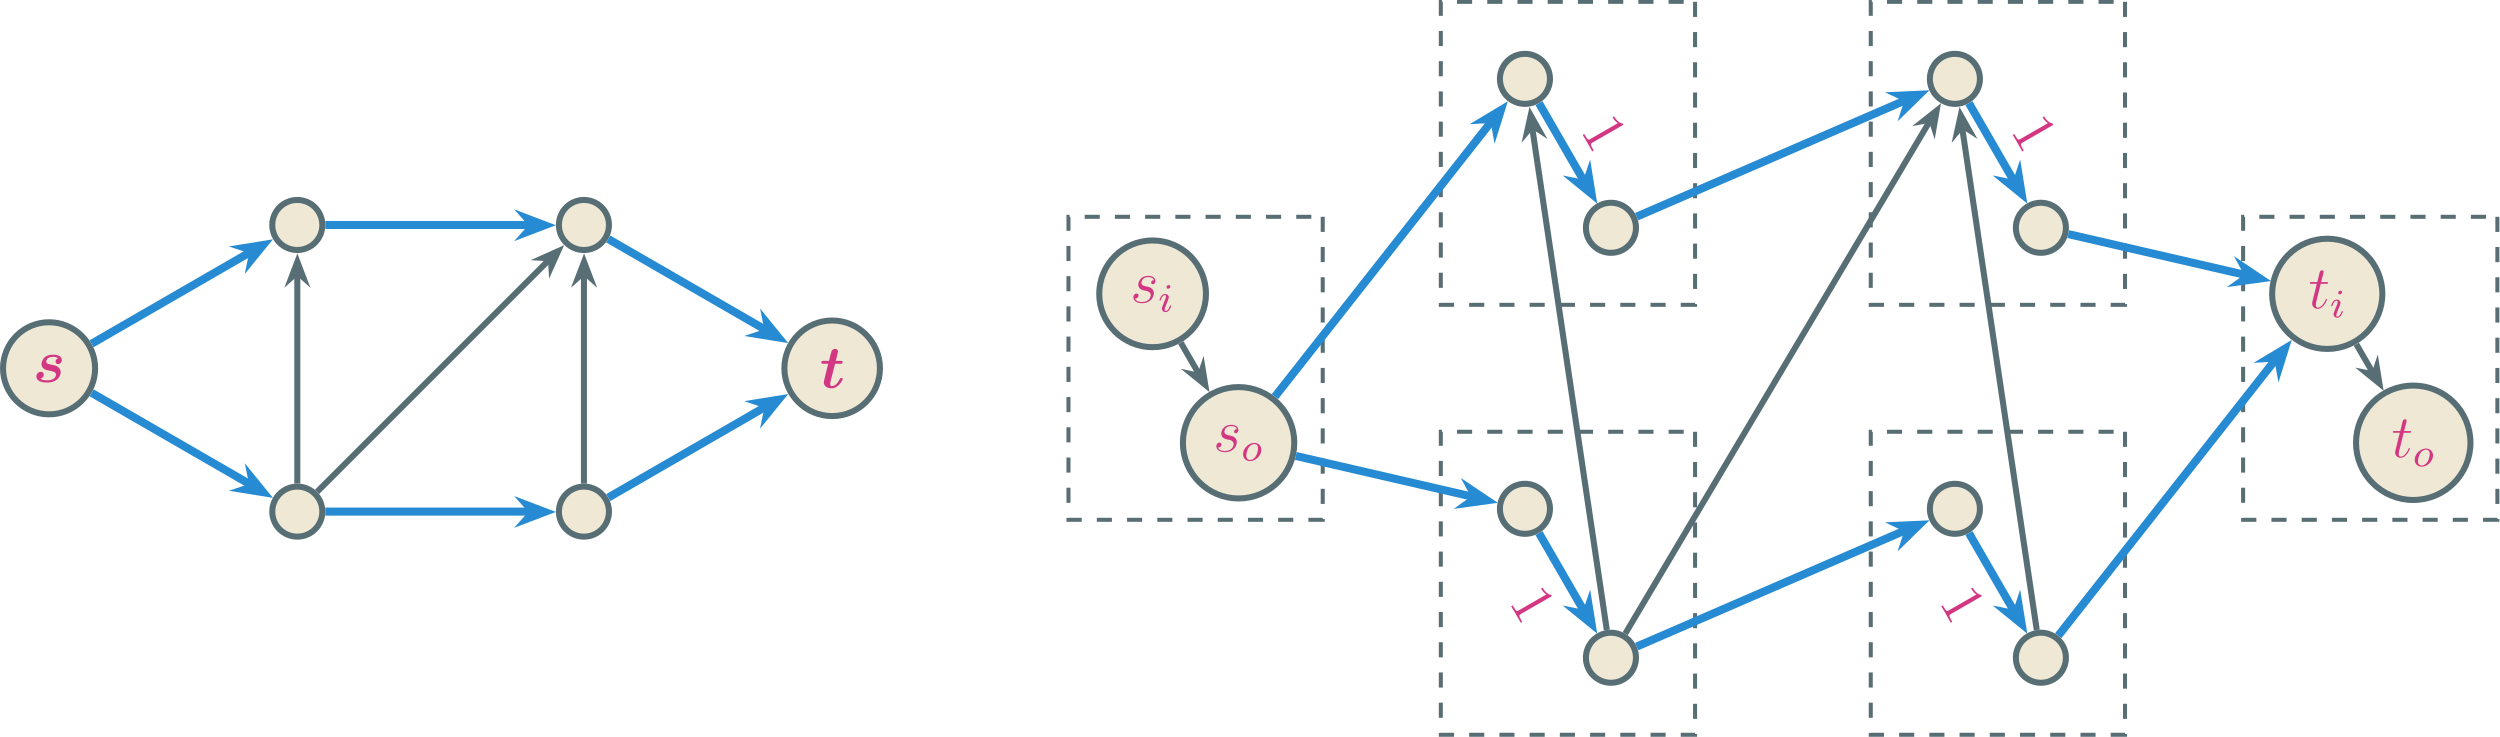 <?xml version="1.0" encoding="UTF-8" standalone="no"?>
<!-- Created with Inkscape (http://www.inkscape.org/) -->

<svg
   version="1.1"
   id="svg1"
   width="659.143"
   height="194.36"
   viewBox="0 0 659.143 194.36"
   sodipodi:docname="max-flow-vertex-disjoint.svg"
   inkscape:version="1.4 (e7c3feb100, 2024-10-09)"
   xmlns:inkscape="http://www.inkscape.org/namespaces/inkscape"
   xmlns:sodipodi="http://sodipodi.sourceforge.net/DTD/sodipodi-0.dtd"
   xmlns="http://www.w3.org/2000/svg"
   xmlns:svg="http://www.w3.org/2000/svg">
  <defs
     id="defs1" />
  <sodipodi:namedview
     id="namedview1"
     pagecolor="#ffffff"
     bordercolor="#666666"
     borderopacity="1.0"
     inkscape:showpageshadow="2"
     inkscape:pageopacity="0.0"
     inkscape:pagecheckerboard="0"
     inkscape:deskcolor="#d1d1d1"
     inkscape:zoom="0.8841713"
     inkscape:cx="104.05224"
     inkscape:cy="281.05414"
     inkscape:window-width="3840"
     inkscape:window-height="2346"
     inkscape:window-x="0"
     inkscape:window-y="54"
     inkscape:window-maximized="1"
     inkscape:current-layer="g1">
    <inkscape:page
       x="0"
       y="0"
       inkscape:label="1"
       id="page1"
       width="659.143"
       height="194.36"
       margin="0"
       bleed="0" />
  </sodipodi:namedview>
  <g
     id="g1"
     inkscape:groupmode="layer"
     inkscape:label="1"
     transform="translate(-345.078,-571.773)">
    <g
       id="g169">
      <path
         id="path84"
         d="m 9.106,-226.774 c 0,5.029 -4.077,9.106 -9.106,9.106 -5.029,0 -9.106,-4.077 -9.106,-9.106 0,-5.029 4.077,-9.106 9.106,-9.106 5.029,0 9.106,4.077 9.106,9.106 z"
         style="fill:#eee8d5;fill-opacity:1;fill-rule:nonzero;stroke:#586e75;stroke-width:1.196;stroke-linecap:butt;stroke-linejoin:miter;stroke-miterlimit:10;stroke-dasharray:none;stroke-opacity:1"
         transform="matrix(1.333,0,0,-1.333,358.016,366.587)" />
      <path
         id="path85"
         d="m 4.969,-4.723 c -0.398,0.152 -0.504,0.516 -0.504,0.68 0,0.316 0.246,0.492 0.516,0.492 0.293,0 0.727,-0.246 0.727,-0.82 0,-0.633 -0.633,-1.055 -1.711,-1.055 -0.352,0 -1.02,0.023 -1.57,0.445 -0.539,0.41 -0.738,1.102 -0.738,1.406 0,0.363 0.176,0.691 0.434,0.914 0.34,0.258 0.539,0.293 1.359,0.457 0.363,0.059 1.078,0.188 1.078,0.727 0,0.047 0,1.137 -1.781,1.137 -0.598,0 -1.043,-0.117 -1.301,-0.305 0.41,-0.129 0.656,-0.469 0.656,-0.832 0,-0.434 -0.34,-0.551 -0.586,-0.551 -0.41,0 -0.867,0.34 -0.867,0.938 0,0.773 0.844,1.184 2.063,1.184 2.742,0 2.742,-2.051 2.742,-2.062 0,-0.41 -0.199,-0.727 -0.48,-0.973 -0.375,-0.328 -0.832,-0.41 -1.242,-0.48 -0.668,-0.117 -1.137,-0.199 -1.137,-0.645 0,-0.023 0,-0.926 1.348,-0.926 0.234,0 0.668,0.023 0.996,0.27 z m 0,0"
         style="fill:#d33682;fill-opacity:1;fill-rule:nonzero;stroke:none"
         aria-label="s"
         transform="matrix(1.333,0,0,1.333,353.765,672.508)" />
      <path
         id="path86"
         d="m 54.048,-198.428 c 0,2.734 -2.216,4.95 -4.95,4.95 -2.734,0 -4.95,-2.216 -4.95,-4.95 0,-2.734 2.216,-4.95 4.95,-4.95 2.734,0 4.95,2.216 4.95,4.95 z"
         style="fill:#eee8d5;fill-opacity:1;fill-rule:nonzero;stroke:#586e75;stroke-width:1.196;stroke-linecap:butt;stroke-linejoin:miter;stroke-miterlimit:10;stroke-dasharray:none;stroke-opacity:1"
         transform="matrix(1.333,0,0,-1.333,358.016,366.587)" />
      <path
         id="path87"
         d="m 54.048,-255.121 c 0,2.734 -2.216,4.95 -4.95,4.95 -2.734,0 -4.95,-2.216 -4.95,-4.95 0,-2.734 2.216,-4.95 4.95,-4.95 2.734,0 4.95,2.216 4.95,4.95 z"
         style="fill:#eee8d5;fill-opacity:1;fill-rule:nonzero;stroke:#586e75;stroke-width:1.196;stroke-linecap:butt;stroke-linejoin:miter;stroke-miterlimit:10;stroke-dasharray:none;stroke-opacity:1"
         transform="matrix(1.333,0,0,-1.333,358.016,366.587)" />
      <path
         id="path88"
         d="m 110.742,-198.428 c 0,2.734 -2.216,4.95 -4.95,4.95 -2.734,0 -4.95,-2.216 -4.95,-4.95 0,-2.734 2.216,-4.95 4.95,-4.95 2.734,0 4.95,2.216 4.95,4.95 z"
         style="fill:#eee8d5;fill-opacity:1;fill-rule:nonzero;stroke:#586e75;stroke-width:1.196;stroke-linecap:butt;stroke-linejoin:miter;stroke-miterlimit:10;stroke-dasharray:none;stroke-opacity:1"
         transform="matrix(1.333,0,0,-1.333,358.016,366.587)" />
      <path
         id="path89"
         d="m 110.742,-255.121 c 0,2.734 -2.216,4.95 -4.95,4.95 -2.734,0 -4.95,-2.216 -4.95,-4.95 0,-2.734 2.216,-4.95 4.95,-4.95 2.734,0 4.95,2.216 4.95,4.95 z"
         style="fill:#eee8d5;fill-opacity:1;fill-rule:nonzero;stroke:#586e75;stroke-width:1.196;stroke-linecap:butt;stroke-linejoin:miter;stroke-miterlimit:10;stroke-dasharray:none;stroke-opacity:1"
         transform="matrix(1.333,0,0,-1.333,358.016,366.587)" />
      <path
         id="path90"
         d="m 164.34,-226.774 c 0,5.219 -4.231,9.45 -9.45,9.45 -5.219,0 -9.45,-4.231 -9.45,-9.45 0,-5.219 4.231,-9.45 9.45,-9.45 5.219,0 9.45,4.231 9.45,9.45 z"
         style="fill:#eee8d5;fill-opacity:1;fill-rule:nonzero;stroke:#586e75;stroke-width:1.196;stroke-linecap:butt;stroke-linejoin:miter;stroke-miterlimit:10;stroke-dasharray:none;stroke-opacity:1"
         transform="matrix(1.333,0,0,-1.333,358.016,366.587)" />
      <path
         id="path91"
         d="m 3.025,-4.77 h 1.066 c 0.246,0 0.27,0 0.328,-0.059 0.07,-0.047 0.105,-0.211 0.105,-0.281 0,-0.223 -0.199,-0.223 -0.398,-0.223 H 3.165 l 0.387,-1.547 c 0.047,-0.188 0.047,-0.258 0.047,-0.305 0,-0.387 -0.305,-0.527 -0.562,-0.527 -0.176,0 -0.504,0.082 -0.691,0.41 -0.047,0.105 -0.199,0.656 -0.281,0.984 l -0.234,0.984 H 0.739 c -0.234,0 -0.434,0 -0.434,0.352 0,0.211 0.188,0.211 0.398,0.211 H 1.677 l -0.68,2.742 c -0.082,0.316 -0.199,0.82 -0.199,0.949 0,0.773 0.762,1.172 1.512,1.172 1.418,0 2.238,-1.664 2.238,-1.875 0,-0.164 -0.176,-0.164 -0.281,-0.164 -0.211,0 -0.223,0.012 -0.305,0.188 -0.457,1.043 -1.125,1.418 -1.594,1.418 -0.105,0 -0.293,0 -0.293,-0.445 0,-0.223 0.035,-0.352 0.07,-0.516 z m 0,0"
         style="fill:#d33682;fill-opacity:1;fill-rule:nonzero;stroke:none"
         aria-label="t"
         transform="matrix(1.333,0,0,1.333,561.213,674.032)" />
      <path
         id="path92"
         d="m 8.403,-221.923 31.627,18.26"
         style="fill:none;stroke:#268bd2;stroke-width:1.594;stroke-linecap:butt;stroke-linejoin:miter;stroke-miterlimit:10;stroke-dasharray:none;stroke-opacity:1"
         transform="matrix(1.333,0,0,-1.333,358.016,366.587)" />
      <path
         id="path93"
         d="M 6.176,0 2.215,1.508 3.55,0 2.215,-1.508 Z"
         style="fill:#268bd2;fill-opacity:1;fill-rule:nonzero;stroke:#268bd2;stroke-width:1.372;stroke-linecap:butt;stroke-linejoin:miter;stroke-miterlimit:10;stroke-dasharray:none;stroke-opacity:1"
         transform="matrix(1.155,-0.667,-0.667,-1.155,407.688,640.275)" />
      <path
         id="path94"
         d="m 8.403,-231.626 31.627,-18.26"
         style="fill:none;stroke:#268bd2;stroke-width:1.594;stroke-linecap:butt;stroke-linejoin:miter;stroke-miterlimit:10;stroke-dasharray:none;stroke-opacity:1"
         transform="matrix(1.333,0,0,-1.333,358.016,366.587)" />
      <path
         id="path95"
         d="M 6.176,0 2.215,1.508 3.55,0 2.215,-1.508 Z"
         style="fill:#268bd2;fill-opacity:1;fill-rule:nonzero;stroke:#268bd2;stroke-width:1.372;stroke-linecap:butt;stroke-linejoin:miter;stroke-miterlimit:10;stroke-dasharray:none;stroke-opacity:1"
         transform="matrix(1.155,0.667,0.667,-1.155,407.688,697.631)" />
      <path
         id="path96"
         d="m 49.098,-249.574 v 41.545"
         style="fill:none;stroke:#586e75;stroke-width:1.196;stroke-linecap:butt;stroke-linejoin:miter;stroke-miterlimit:10;stroke-dasharray:none;stroke-opacity:1"
         transform="matrix(1.333,0,0,-1.333,358.016,366.587)" />
      <path
         id="path97"
         d="M 5.086,0 1.824,1.242 2.923,0 1.824,-1.242 Z"
         style="fill:#586e75;fill-opacity:1;fill-rule:nonzero;stroke:#586e75;stroke-width:1.13;stroke-linecap:butt;stroke-linejoin:miter;stroke-miterlimit:10;stroke-dasharray:none;stroke-opacity:1"
         transform="matrix(0,-1.333,-1.333,0,423.48,647.48)" />
      <path
         id="path98"
         d="M 54.646,-198.428 H 95.321"
         style="fill:none;stroke:#268bd2;stroke-width:1.594;stroke-linecap:butt;stroke-linejoin:miter;stroke-miterlimit:10;stroke-dasharray:none;stroke-opacity:1"
         transform="matrix(1.333,0,0,-1.333,358.016,366.587)" />
      <path
         id="path99"
         d="M 6.176,0 2.215,1.508 3.55,0 2.215,-1.508 Z"
         style="fill:#268bd2;fill-opacity:1;fill-rule:nonzero;stroke:#268bd2;stroke-width:1.372;stroke-linecap:butt;stroke-linejoin:miter;stroke-miterlimit:10;stroke-dasharray:none;stroke-opacity:1"
         transform="matrix(1.333,0,0,-1.333,480.836,631.157)" />
      <path
         id="path100"
         d="M 54.646,-255.121 H 95.321"
         style="fill:none;stroke:#268bd2;stroke-width:1.594;stroke-linecap:butt;stroke-linejoin:miter;stroke-miterlimit:10;stroke-dasharray:none;stroke-opacity:1"
         transform="matrix(1.333,0,0,-1.333,358.016,366.587)" />
      <path
         id="path101"
         d="M 6.176,0 2.215,1.508 3.55,0 2.215,-1.508 Z"
         style="fill:#268bd2;fill-opacity:1;fill-rule:nonzero;stroke:#268bd2;stroke-width:1.372;stroke-linecap:butt;stroke-linejoin:miter;stroke-miterlimit:10;stroke-dasharray:none;stroke-opacity:1"
         transform="matrix(1.333,0,0,-1.333,480.836,706.748)" />
      <path
         id="path102"
         d="m 105.792,-249.574 v 41.545"
         style="fill:none;stroke:#586e75;stroke-width:1.196;stroke-linecap:butt;stroke-linejoin:miter;stroke-miterlimit:10;stroke-dasharray:none;stroke-opacity:1"
         transform="matrix(1.333,0,0,-1.333,358.016,366.587)" />
      <path
         id="path103"
         d="M 5.086,0 1.824,1.242 2.923,0 1.824,-1.242 Z"
         style="fill:#586e75;fill-opacity:1;fill-rule:nonzero;stroke:#586e75;stroke-width:1.13;stroke-linecap:butt;stroke-linejoin:miter;stroke-miterlimit:10;stroke-dasharray:none;stroke-opacity:1"
         transform="matrix(0,-1.333,-1.333,0,499.072,647.48)" />
      <path
         id="path104"
         d="m 53.021,-251.199 45.982,45.982"
         style="fill:none;stroke:#586e75;stroke-width:1.196;stroke-linecap:butt;stroke-linejoin:miter;stroke-miterlimit:10;stroke-dasharray:none;stroke-opacity:1"
         transform="matrix(1.333,0,0,-1.333,358.016,366.587)" />
      <path
         id="path105"
         d="M 5.086,0 1.824,1.242 2.923,0 1.824,-1.242 Z"
         style="fill:#586e75;fill-opacity:1;fill-rule:nonzero;stroke:#586e75;stroke-width:1.13;stroke-linecap:butt;stroke-linejoin:miter;stroke-miterlimit:10;stroke-dasharray:none;stroke-opacity:1"
         transform="matrix(0.943,-0.943,-0.943,-0.943,487.529,642.699)" />
      <path
         id="path106"
         d="m 110.596,-201.201 31.329,-18.088"
         style="fill:none;stroke:#268bd2;stroke-width:1.594;stroke-linecap:butt;stroke-linejoin:miter;stroke-miterlimit:10;stroke-dasharray:none;stroke-opacity:1"
         transform="matrix(1.333,0,0,-1.333,358.016,366.587)" />
      <path
         id="path107"
         d="M 6.176,0 2.215,1.508 3.55,0 2.215,-1.508 Z"
         style="fill:#268bd2;fill-opacity:1;fill-rule:nonzero;stroke:#268bd2;stroke-width:1.372;stroke-linecap:butt;stroke-linejoin:miter;stroke-miterlimit:10;stroke-dasharray:none;stroke-opacity:1"
         transform="matrix(1.155,0.667,0.667,-1.155,543.547,656.834)" />
      <path
         id="path108"
         d="m 110.596,-252.348 31.329,18.088"
         style="fill:none;stroke:#268bd2;stroke-width:1.594;stroke-linecap:butt;stroke-linejoin:miter;stroke-miterlimit:10;stroke-dasharray:none;stroke-opacity:1"
         transform="matrix(1.333,0,0,-1.333,358.016,366.587)" />
      <path
         id="path109"
         d="M 6.176,0 2.215,1.508 3.55,0 2.215,-1.508 Z"
         style="fill:#268bd2;fill-opacity:1;fill-rule:nonzero;stroke:#268bd2;stroke-width:1.372;stroke-linecap:butt;stroke-linejoin:miter;stroke-miterlimit:10;stroke-dasharray:none;stroke-opacity:1"
         transform="matrix(1.155,-0.667,-0.667,-1.155,543.547,681.071)" />
      <path
         id="path110"
         d="m 228.825,-212.045 c 0,5.829 -4.726,10.555 -10.555,10.555 -5.829,0 -10.555,-4.726 -10.555,-10.555 0,-5.829 4.726,-10.555 10.555,-10.555 5.829,0 10.555,4.726 10.555,10.555 z"
         style="fill:#eee8d5;fill-opacity:1;fill-rule:nonzero;stroke:#586e75;stroke-width:1.196;stroke-linecap:butt;stroke-linejoin:miter;stroke-miterlimit:10;stroke-dasharray:none;stroke-opacity:1"
         transform="matrix(1.333,0,0,-1.333,358.016,366.587)" />
      <g
         id="g110"
         aria-label="s&#10;i"
         transform="matrix(1.333,0,0,1.333,643.099,651.559)">
        <path
           id="path111"
           d="m 2.73,-2.402 c 0.211,0.035 0.539,0.105 0.609,0.117 0.152,0.059 0.691,0.246 0.691,0.82 0,0.375 -0.34,1.348 -1.723,1.348 -0.258,0 -1.16,-0.035 -1.395,-0.703 0.48,0.059 0.715,-0.305 0.715,-0.574 0,-0.246 -0.164,-0.387 -0.41,-0.387 -0.258,0 -0.609,0.211 -0.609,0.75 0,0.703 0.727,1.148 1.688,1.148 1.816,0 2.355,-1.336 2.355,-1.969 0,-0.176 0,-0.516 -0.375,-0.891 -0.305,-0.293 -0.598,-0.352 -1.242,-0.48 -0.328,-0.082 -0.844,-0.188 -0.844,-0.727 0,-0.234 0.223,-1.102 1.359,-1.102 0.504,0 0.996,0.188 1.113,0.621 -0.527,0 -0.551,0.457 -0.551,0.469 0,0.258 0.234,0.328 0.34,0.328 0.164,0 0.504,-0.141 0.504,-0.645 0,-0.504 -0.457,-1.02 -1.395,-1.02 -1.57,0 -1.992,1.242 -1.992,1.734 0,0.914 0.891,1.102 1.16,1.16 z m 0,0"
           style="fill:#d33682;fill-opacity:1;fill-rule:nonzero;stroke:none" />
        <path
           id="path112"
           d="m 7.912,-3.17 c 0,-0.176 -0.129,-0.305 -0.316,-0.305 -0.211,0 -0.434,0.188 -0.434,0.434 0,0.176 0.129,0.293 0.305,0.293 0.211,0 0.445,-0.188 0.445,-0.422 z m -1.172,2.918 -0.422,1.102 c -0.047,0.117 -0.082,0.211 -0.082,0.352 0,0.387 0.305,0.68 0.727,0.68 0.773,0 1.102,-1.113 1.102,-1.219 0,-0.082 -0.07,-0.105 -0.129,-0.105 -0.094,0 -0.105,0.059 -0.129,0.129 -0.188,0.645 -0.516,0.973 -0.832,0.973 -0.094,0 -0.188,-0.047 -0.188,-0.258 0,-0.188 0.059,-0.34 0.152,-0.586 0.082,-0.211 0.164,-0.422 0.246,-0.645 l 0.258,-0.645 c 0.07,-0.176 0.164,-0.434 0.164,-0.563 0,-0.398 -0.316,-0.68 -0.727,-0.68 -0.773,0 -1.113,1.113 -1.113,1.219 0,0.07 0.059,0.105 0.129,0.105 0.094,0 0.105,-0.047 0.129,-0.129 0.223,-0.75 0.586,-0.973 0.832,-0.973 0.105,0 0.188,0.047 0.188,0.27 0,0.07 0,0.188 -0.082,0.422 z m 0,0"
           style="fill:#d33682;fill-opacity:1;fill-rule:nonzero;stroke:none" />
      </g>
      <path
         id="path113"
         d="m 246.294,-241.504 c 0,6.084 -4.932,11.015 -11.015,11.015 -6.084,0 -11.015,-4.932 -11.015,-11.015 0,-6.084 4.932,-11.015 11.015,-11.015 6.084,0 11.015,4.932 11.015,11.015 z"
         style="fill:#eee8d5;fill-opacity:1;fill-rule:nonzero;stroke:#586e75;stroke-width:1.196;stroke-linecap:butt;stroke-linejoin:miter;stroke-miterlimit:10;stroke-dasharray:none;stroke-opacity:1"
         transform="matrix(1.333,0,0,-1.333,358.016,366.587)" />
      <g
         id="g113"
         aria-label="s&#10;o"
         transform="matrix(1.333,0,0,1.333,664.971,690.836)">
        <path
           id="path114"
           d="m 2.729,-2.402 c 0.211,0.035 0.539,0.105 0.609,0.117 0.152,0.059 0.691,0.246 0.691,0.82 0,0.375 -0.34,1.348 -1.723,1.348 -0.258,0 -1.16,-0.035 -1.395,-0.703 0.48,0.059 0.715,-0.305 0.715,-0.574 0,-0.246 -0.164,-0.387 -0.41,-0.387 -0.258,0 -0.609,0.211 -0.609,0.75 0,0.703 0.727,1.148 1.688,1.148 1.816,0 2.355,-1.336 2.355,-1.969 0,-0.176 0,-0.516 -0.375,-0.891 C 3.971,-3.035 3.678,-3.094 3.034,-3.223 c -0.328,-0.082 -0.844,-0.188 -0.844,-0.727 0,-0.234 0.223,-1.102 1.359,-1.102 0.504,0 0.996,0.188 1.113,0.621 -0.527,0 -0.551,0.457 -0.551,0.469 0,0.258 0.234,0.328 0.34,0.328 0.164,0 0.504,-0.141 0.504,-0.645 0,-0.504 -0.457,-1.02 -1.395,-1.02 -1.57,0 -1.992,1.242 -1.992,1.734 0,0.914 0.891,1.102 1.16,1.16 z m 0,0"
           style="fill:#d33682;fill-opacity:1;fill-rule:nonzero;stroke:none" />
        <path
           id="path115"
           d="m 9.505,-0.334 c 0,-0.785 -0.562,-1.383 -1.395,-1.383 -1.125,0 -2.227,1.102 -2.227,2.215 0,0.82 0.574,1.383 1.383,1.383 1.137,0 2.238,-1.113 2.238,-2.215 z M 7.279,1.658 c -0.281,0 -0.75,-0.141 -0.75,-0.879 0,-0.328 0.152,-1.184 0.539,-1.688 0.387,-0.492 0.82,-0.586 1.043,-0.586 0.328,0 0.75,0.199 0.75,0.867 0,0.316 -0.152,1.078 -0.457,1.559 C 8.111,1.389 7.677,1.658 7.279,1.658 Z m 0,0"
           style="fill:#d33682;fill-opacity:1;fill-rule:nonzero;stroke:none" />
      </g>
      <path
         id="path116"
         d="m 223.847,-221.704 3.598,-6.232"
         style="fill:none;stroke:#586e75;stroke-width:1.196;stroke-linecap:butt;stroke-linejoin:miter;stroke-miterlimit:10;stroke-dasharray:none;stroke-opacity:1"
         transform="matrix(1.333,0,0,-1.333,358.016,366.587)" />
      <path
         id="path117"
         d="M 5.086,0 1.824,1.242 2.923,0 1.824,-1.242 Z"
         style="fill:#586e75;fill-opacity:1;fill-rule:nonzero;stroke:#586e75;stroke-width:1.13;stroke-linecap:butt;stroke-linejoin:miter;stroke-miterlimit:10;stroke-dasharray:none;stroke-opacity:1"
         transform="matrix(0.667,1.155,1.155,-0.667,659.515,667.452)" />
      <path
         id="path118"
         d="m 251.92,-196.808 v -59.933 H 201.629 v 59.933 z"
         style="fill:none;stroke:#586e75;stroke-width:0.797;stroke-linecap:butt;stroke-linejoin:miter;stroke-miterlimit:10;stroke-dasharray:2.989, 2.989;stroke-dashoffset:0;stroke-opacity:1"
         transform="matrix(1.333,0,0,-1.333,358.016,366.587)" />
      <path
         id="path119"
         d="m 296.867,-169.525 c 0,2.734 -2.216,4.95 -4.95,4.95 -2.734,0 -4.95,-2.216 -4.95,-4.95 0,-2.734 2.216,-4.95 4.95,-4.95 2.734,0 4.95,2.216 4.95,4.95 z"
         style="fill:#eee8d5;fill-opacity:1;fill-rule:nonzero;stroke:#586e75;stroke-width:1.196;stroke-linecap:butt;stroke-linejoin:miter;stroke-miterlimit:10;stroke-dasharray:none;stroke-opacity:1"
         transform="matrix(1.333,0,0,-1.333,358.016,366.587)" />
      <path
         id="path120"
         d="m 313.876,-198.983 c 0,2.734 -2.216,4.95 -4.95,4.95 -2.734,0 -4.95,-2.216 -4.95,-4.95 0,-2.734 2.216,-4.95 4.95,-4.95 2.734,0 4.95,2.216 4.95,4.95 z"
         style="fill:#eee8d5;fill-opacity:1;fill-rule:nonzero;stroke:#586e75;stroke-width:1.196;stroke-linecap:butt;stroke-linejoin:miter;stroke-miterlimit:10;stroke-dasharray:none;stroke-opacity:1"
         transform="matrix(1.333,0,0,-1.333,358.016,366.587)" />
      <path
         id="path121"
         d="m 294.691,-174.329 8.999,-15.587"
         style="fill:none;stroke:#268bd2;stroke-width:1.594;stroke-linecap:butt;stroke-linejoin:miter;stroke-miterlimit:10;stroke-dasharray:none;stroke-opacity:1"
         transform="matrix(1.333,0,0,-1.333,358.016,366.587)" />
      <path
         id="path122"
         d="M 6.176,0 2.215,1.508 3.55,0 2.215,-1.508 Z"
         style="fill:#268bd2;fill-opacity:1;fill-rule:nonzero;stroke:#268bd2;stroke-width:1.372;stroke-linecap:butt;stroke-linejoin:miter;stroke-miterlimit:10;stroke-dasharray:none;stroke-opacity:1"
         transform="matrix(0.667,1.155,1.155,-0.667,760.799,616.105)" />
      <path
         id="path123"
         d="m 3.455,-7.695 c 0.001,-0.283 -0.003,-0.299 -0.25,-0.293 -0.272,0.33 -0.876,0.766 -2.11,0.771 l -1.155e-4,0.352 c 0.273,-0.005 0.866,-4.965e-4 1.531,-0.307 l -0.008,6.247 C 2.624,-0.489 2.59,-0.359 1.534,-0.36 l -0.368,0.004 -1.155e-4,0.352 c 0.327,-0.028 1.487,-0.021 1.881,-0.024 0.404,0.003 1.544,-0.002 1.878,0.029 l 1.155e-4,-0.352 -0.378,-0.002 c -1.055,-3.463e-4 -1.094,-0.144 -1.099,-0.581 z m 0,0"
         style="fill:#d33682;fill-opacity:1;fill-rule:nonzero;stroke:none"
         aria-label="1"
         transform="matrix(0.667,1.155,-1.155,0.667,761.581,606.003)" />
      <path
         id="path124"
         d="m 325.567,-154.288 v -59.933 h -50.29 v 59.933 z"
         style="fill:none;stroke:#586e75;stroke-width:0.797;stroke-linecap:butt;stroke-linejoin:miter;stroke-miterlimit:10;stroke-dasharray:2.989, 2.989;stroke-dashoffset:0;stroke-opacity:1"
         transform="matrix(1.333,0,0,-1.333,358.016,366.587)" />
      <path
         id="path125"
         d="m 296.867,-254.565 c 0,2.734 -2.216,4.95 -4.95,4.95 -2.734,0 -4.95,-2.216 -4.95,-4.95 0,-2.734 2.216,-4.95 4.95,-4.95 2.734,0 4.95,2.216 4.95,4.95 z"
         style="fill:#eee8d5;fill-opacity:1;fill-rule:nonzero;stroke:#586e75;stroke-width:1.196;stroke-linecap:butt;stroke-linejoin:miter;stroke-miterlimit:10;stroke-dasharray:none;stroke-opacity:1"
         transform="matrix(1.333,0,0,-1.333,358.016,366.587)" />
      <path
         id="path126"
         d="m 313.876,-284.024 c 0,2.734 -2.216,4.95 -4.95,4.95 -2.734,0 -4.95,-2.216 -4.95,-4.95 0,-2.734 2.216,-4.95 4.95,-4.95 2.734,0 4.95,2.216 4.95,4.95 z"
         style="fill:#eee8d5;fill-opacity:1;fill-rule:nonzero;stroke:#586e75;stroke-width:1.196;stroke-linecap:butt;stroke-linejoin:miter;stroke-miterlimit:10;stroke-dasharray:none;stroke-opacity:1"
         transform="matrix(1.333,0,0,-1.333,358.016,366.587)" />
      <path
         id="path127"
         d="m 294.691,-259.37 8.999,-15.587"
         style="fill:none;stroke:#268bd2;stroke-width:1.594;stroke-linecap:butt;stroke-linejoin:miter;stroke-miterlimit:10;stroke-dasharray:none;stroke-opacity:1"
         transform="matrix(1.333,0,0,-1.333,358.016,366.587)" />
      <path
         id="path128"
         d="M 6.176,0 2.215,1.508 3.55,0 2.215,-1.508 Z"
         style="fill:#268bd2;fill-opacity:1;fill-rule:nonzero;stroke:#268bd2;stroke-width:1.372;stroke-linecap:butt;stroke-linejoin:miter;stroke-miterlimit:10;stroke-dasharray:none;stroke-opacity:1"
         transform="matrix(0.667,1.155,1.155,-0.667,760.799,729.492)" />
      <path
         id="path129"
         d="m 3.453,-7.694 c 0.001,-0.283 -0.003,-0.299 -0.25,-0.293 -0.272,0.33 -0.876,0.766 -2.11,0.771 l -1.155e-4,0.352 c 0.273,-0.005 0.866,-4.965e-4 1.531,-0.307 l -0.008,6.247 c 0.005,0.436 -0.029,0.565 -1.084,0.565 l -0.368,0.004 -1.155e-4,0.352 C 1.491,-0.031 2.651,-0.024 3.045,-0.027 c 0.404,0.003 1.544,-0.002 1.878,0.029 L 4.923,-0.35 4.545,-0.352 C 3.49,-0.352 3.451,-0.496 3.446,-0.932 Z m 0,0"
         style="fill:#d33682;fill-opacity:1;fill-rule:nonzero;stroke:none"
         aria-label="1"
         transform="matrix(0.667,1.155,-1.155,0.667,742.728,730.275)" />
      <path
         id="path130"
         d="m 325.567,-239.328 v -59.933 h -50.29 v 59.933 z"
         style="fill:none;stroke:#586e75;stroke-width:0.797;stroke-linecap:butt;stroke-linejoin:miter;stroke-miterlimit:10;stroke-dasharray:2.989, 2.989;stroke-dashoffset:0;stroke-opacity:1"
         transform="matrix(1.333,0,0,-1.333,358.016,366.587)" />
      <path
         id="path131"
         d="m 381.908,-169.525 c 0,2.734 -2.216,4.95 -4.95,4.95 -2.734,0 -4.95,-2.216 -4.95,-4.95 0,-2.734 2.216,-4.95 4.95,-4.95 2.734,0 4.95,2.216 4.95,4.95 z"
         style="fill:#eee8d5;fill-opacity:1;fill-rule:nonzero;stroke:#586e75;stroke-width:1.196;stroke-linecap:butt;stroke-linejoin:miter;stroke-miterlimit:10;stroke-dasharray:none;stroke-opacity:1"
         transform="matrix(1.333,0,0,-1.333,358.016,366.587)" />
      <path
         id="path132"
         d="m 398.916,-198.983 c 0,2.734 -2.216,4.95 -4.95,4.95 -2.734,0 -4.95,-2.216 -4.95,-4.95 0,-2.734 2.216,-4.95 4.95,-4.95 2.734,0 4.95,2.216 4.95,4.95 z"
         style="fill:#eee8d5;fill-opacity:1;fill-rule:nonzero;stroke:#586e75;stroke-width:1.196;stroke-linecap:butt;stroke-linejoin:miter;stroke-miterlimit:10;stroke-dasharray:none;stroke-opacity:1"
         transform="matrix(1.333,0,0,-1.333,358.016,366.587)" />
      <path
         id="path133"
         d="m 379.732,-174.329 8.999,-15.587"
         style="fill:none;stroke:#268bd2;stroke-width:1.594;stroke-linecap:butt;stroke-linejoin:miter;stroke-miterlimit:10;stroke-dasharray:none;stroke-opacity:1"
         transform="matrix(1.333,0,0,-1.333,358.016,366.587)" />
      <path
         id="path134"
         d="M 6.176,0 2.215,1.508 3.55,0 2.215,-1.508 Z"
         style="fill:#268bd2;fill-opacity:1;fill-rule:nonzero;stroke:#268bd2;stroke-width:1.372;stroke-linecap:butt;stroke-linejoin:miter;stroke-miterlimit:10;stroke-dasharray:none;stroke-opacity:1"
         transform="matrix(0.667,1.155,1.155,-0.667,874.186,616.105)" />
      <path
         id="path135"
         d="m 3.455,-7.695 c 0.001,-0.283 -0.003,-0.299 -0.25,-0.293 -0.272,0.33 -0.876,0.766 -2.11,0.771 l -1.154e-4,0.352 c 0.273,-0.005 0.866,-4.965e-4 1.531,-0.307 l -0.008,6.247 c 0.005,0.436 -0.029,0.565 -1.084,0.565 l -0.368,0.004 -1.154e-4,0.352 c 0.327,-0.028 1.487,-0.021 1.881,-0.024 0.404,0.003 1.544,-0.002 1.878,0.029 L 4.926,-0.35 4.548,-0.352 C 3.492,-0.352 3.454,-0.497 3.448,-0.933 Z m 0,0"
         style="fill:#d33682;fill-opacity:1;fill-rule:nonzero;stroke:none"
         aria-label="1"
         transform="matrix(0.667,1.155,-1.155,0.667,874.968,606.003)" />
      <path
         id="path136"
         d="m 410.607,-154.288 v -59.933 h -50.29 v 59.933 z"
         style="fill:none;stroke:#586e75;stroke-width:0.797;stroke-linecap:butt;stroke-linejoin:miter;stroke-miterlimit:10;stroke-dasharray:2.989, 2.989;stroke-dashoffset:0;stroke-opacity:1"
         transform="matrix(1.333,0,0,-1.333,358.016,366.587)" />
      <path
         id="path137"
         d="m 381.908,-254.565 c 0,2.734 -2.216,4.95 -4.95,4.95 -2.734,0 -4.95,-2.216 -4.95,-4.95 0,-2.734 2.216,-4.95 4.95,-4.95 2.734,0 4.95,2.216 4.95,4.95 z"
         style="fill:#eee8d5;fill-opacity:1;fill-rule:nonzero;stroke:#586e75;stroke-width:1.196;stroke-linecap:butt;stroke-linejoin:miter;stroke-miterlimit:10;stroke-dasharray:none;stroke-opacity:1"
         transform="matrix(1.333,0,0,-1.333,358.016,366.587)" />
      <path
         id="path138"
         d="m 398.916,-284.024 c 0,2.734 -2.216,4.95 -4.95,4.95 -2.734,0 -4.95,-2.216 -4.95,-4.95 0,-2.734 2.216,-4.95 4.95,-4.95 2.734,0 4.95,2.216 4.95,4.95 z"
         style="fill:#eee8d5;fill-opacity:1;fill-rule:nonzero;stroke:#586e75;stroke-width:1.196;stroke-linecap:butt;stroke-linejoin:miter;stroke-miterlimit:10;stroke-dasharray:none;stroke-opacity:1"
         transform="matrix(1.333,0,0,-1.333,358.016,366.587)" />
      <path
         id="path139"
         d="m 379.732,-259.37 8.999,-15.587"
         style="fill:none;stroke:#268bd2;stroke-width:1.594;stroke-linecap:butt;stroke-linejoin:miter;stroke-miterlimit:10;stroke-dasharray:none;stroke-opacity:1"
         transform="matrix(1.333,0,0,-1.333,358.016,366.587)" />
      <path
         id="path140"
         d="M 6.176,0 2.215,1.508 3.55,0 2.215,-1.508 Z"
         style="fill:#268bd2;fill-opacity:1;fill-rule:nonzero;stroke:#268bd2;stroke-width:1.372;stroke-linecap:butt;stroke-linejoin:miter;stroke-miterlimit:10;stroke-dasharray:none;stroke-opacity:1"
         transform="matrix(0.667,1.155,1.155,-0.667,874.186,729.492)" />
      <path
         id="path141"
         d="m 3.454,-7.696 c 0.001,-0.283 -0.003,-0.299 -0.25,-0.293 -0.272,0.33 -0.876,0.766 -2.11,0.771 l -1.155e-4,0.352 c 0.273,-0.005 0.866,-4.965e-4 1.531,-0.307 l -0.008,6.247 c 0.005,0.436 -0.029,0.565 -1.084,0.565 l -0.368,0.004 -1.155e-4,0.352 c 0.327,-0.028 1.487,-0.021 1.881,-0.024 0.404,0.003 1.544,-0.002 1.878,0.029 L 4.924,-0.352 4.546,-0.353 C 3.491,-0.354 3.452,-0.498 3.447,-0.934 Z m 0,0"
         style="fill:#d33682;fill-opacity:1;fill-rule:nonzero;stroke:none"
         aria-label="1"
         transform="matrix(0.667,1.155,-1.155,0.667,856.116,730.275)" />
      <path
         id="path142"
         d="m 410.607,-239.328 v -59.933 h -50.29 v 59.933 z"
         style="fill:none;stroke:#586e75;stroke-width:0.797;stroke-linecap:butt;stroke-linejoin:miter;stroke-miterlimit:10;stroke-dasharray:2.989, 2.989;stroke-dashoffset:0;stroke-opacity:1"
         transform="matrix(1.333,0,0,-1.333,358.016,366.587)" />
      <path
         id="path143"
         d="m 461.506,-212.045 c 0,6.02 -4.88,10.9 -10.9,10.9 -6.02,0 -10.9,-4.88 -10.9,-10.9 0,-6.02 4.88,-10.9 10.9,-10.9 6.02,0 10.9,4.88 10.9,10.9 z"
         style="fill:#eee8d5;fill-opacity:1;fill-rule:nonzero;stroke:#586e75;stroke-width:1.196;stroke-linecap:butt;stroke-linejoin:miter;stroke-miterlimit:10;stroke-dasharray:none;stroke-opacity:1"
         transform="matrix(1.333,0,0,-1.333,358.016,366.587)" />
      <g
         id="g143"
         aria-label="t&#10;i"
         transform="matrix(1.333,0,0,1.333,953.74,653.035)">
        <path
           id="path144"
           d="m 2.413,-4.828 h 1.102 c 0.223,0 0.352,0 0.352,-0.211 0,-0.129 -0.07,-0.129 -0.316,-0.129 H 2.495 l 0.445,-1.758 c 0.047,-0.164 0.047,-0.188 0.047,-0.27 0,-0.199 -0.152,-0.305 -0.316,-0.305 -0.094,0 -0.363,0.035 -0.469,0.422 l -0.469,1.91 H 0.608 c -0.234,0 -0.34,0 -0.34,0.223 0,0.117 0.082,0.117 0.305,0.117 H 1.639 l -0.785,3.176 c -0.094,0.422 -0.141,0.539 -0.141,0.691 0,0.562 0.398,1.078 1.078,1.078 1.207,0 1.852,-1.746 1.852,-1.828 0,-0.082 -0.047,-0.117 -0.117,-0.117 -0.023,0 -0.07,0 -0.094,0.047 -0.012,0.012 -0.023,0.023 -0.105,0.223 -0.258,0.598 -0.809,1.441 -1.5,1.441 -0.363,0 -0.387,-0.305 -0.387,-0.562 0,-0.012 0,-0.246 0.035,-0.387 z m 0,0"
           style="fill:#d33682;fill-opacity:1;fill-rule:nonzero;stroke:none" />
        <path
           id="path145"
           d="m 6.623,-3.17 c 0,-0.176 -0.129,-0.305 -0.316,-0.305 -0.211,0 -0.434,0.188 -0.434,0.434 0,0.176 0.129,0.293 0.305,0.293 0.211,0 0.445,-0.188 0.445,-0.422 z m -1.172,2.918 -0.422,1.102 c -0.047,0.117 -0.082,0.211 -0.082,0.352 0,0.387 0.305,0.68 0.727,0.68 0.773,0 1.102,-1.113 1.102,-1.219 0,-0.082 -0.07,-0.105 -0.129,-0.105 -0.094,0 -0.105,0.059 -0.129,0.129 -0.188,0.645 -0.516,0.973 -0.832,0.973 -0.094,0 -0.188,-0.047 -0.188,-0.258 0,-0.188 0.059,-0.34 0.152,-0.586 0.082,-0.211 0.164,-0.422 0.246,-0.645 l 0.258,-0.645 c 0.07,-0.176 0.164,-0.434 0.164,-0.563 0,-0.398 -0.316,-0.68 -0.727,-0.68 -0.773,0 -1.113,1.113 -1.113,1.219 0,0.07 0.059,0.105 0.129,0.105 0.094,0 0.105,-0.047 0.129,-0.129 0.223,-0.75 0.586,-0.973 0.832,-0.973 0.105,0 0.188,0.047 0.188,0.27 0,0.07 0,0.188 -0.082,0.422 z m 0,0"
           style="fill:#d33682;fill-opacity:1;fill-rule:nonzero;stroke:none" />
      </g>
      <path
         id="path146"
         d="m 478.931,-241.504 c 0,6.25 -5.067,11.317 -11.317,11.317 -6.25,0 -11.317,-5.067 -11.317,-11.317 0,-6.25 5.067,-11.317 11.317,-11.317 6.25,0 11.317,5.067 11.317,11.317 z"
         style="fill:#eee8d5;fill-opacity:1;fill-rule:nonzero;stroke:#586e75;stroke-width:1.196;stroke-linecap:butt;stroke-linejoin:miter;stroke-miterlimit:10;stroke-dasharray:none;stroke-opacity:1"
         transform="matrix(1.333,0,0,-1.333,358.016,366.587)" />
      <g
         id="g146"
         aria-label="t&#10;o"
         transform="matrix(1.333,0,0,1.333,975.612,692.312)">
        <path
           id="path147"
           d="m 2.415,-4.828 h 1.102 c 0.223,0 0.352,0 0.352,-0.211 0,-0.129 -0.07,-0.129 -0.316,-0.129 H 2.497 l 0.445,-1.758 c 0.047,-0.164 0.047,-0.188 0.047,-0.27 0,-0.199 -0.152,-0.305 -0.316,-0.305 -0.094,0 -0.363,0.035 -0.469,0.422 l -0.469,1.91 H 0.61 c -0.234,0 -0.34,0 -0.34,0.223 0,0.117 0.082,0.117 0.305,0.117 H 1.642 l -0.785,3.176 c -0.094,0.422 -0.141,0.539 -0.141,0.691 0,0.562 0.398,1.078 1.078,1.078 1.207,0 1.852,-1.746 1.852,-1.828 0,-0.082 -0.047,-0.117 -0.117,-0.117 -0.023,0 -0.07,0 -0.094,0.047 -0.012,0.012 -0.023,0.023 -0.105,0.223 -0.258,0.598 -0.809,1.441 -1.5,1.441 -0.363,0 -0.387,-0.305 -0.387,-0.562 0,-0.012 0,-0.246 0.035,-0.387 z m 0,0"
           style="fill:#d33682;fill-opacity:1;fill-rule:nonzero;stroke:none" />
        <path
           id="path148"
           d="m 8.216,-0.334 c 0,-0.785 -0.562,-1.383 -1.395,-1.383 -1.125,0 -2.227,1.102 -2.227,2.215 0,0.82 0.574,1.383 1.383,1.383 1.137,0 2.238,-1.113 2.238,-2.215 z M 5.989,1.659 c -0.281,0 -0.75,-0.141 -0.75,-0.879 0,-0.328 0.152,-1.184 0.539,-1.688 0.387,-0.492 0.82,-0.586 1.043,-0.586 0.328,0 0.75,0.199 0.75,0.867 0,0.316 -0.152,1.078 -0.457,1.559 -0.293,0.457 -0.727,0.727 -1.125,0.727 z m 0,0"
           style="fill:#d33682;fill-opacity:1;fill-rule:nonzero;stroke:none" />
      </g>
      <path
         id="path149"
         d="m 456.355,-222.003 3.275,-5.671"
         style="fill:none;stroke:#586e75;stroke-width:1.196;stroke-linecap:butt;stroke-linejoin:miter;stroke-miterlimit:10;stroke-dasharray:none;stroke-opacity:1"
         transform="matrix(1.333,0,0,-1.333,358.016,366.587)" />
      <path
         id="path150"
         d="M 5.086,0 1.824,1.242 2.923,0 1.824,-1.242 Z"
         style="fill:#586e75;fill-opacity:1;fill-rule:nonzero;stroke:#586e75;stroke-width:1.13;stroke-linecap:butt;stroke-linejoin:miter;stroke-miterlimit:10;stroke-dasharray:none;stroke-opacity:1"
         transform="matrix(0.667,1.155,1.155,-0.667,969.094,667.103)" />
      <path
         id="path151"
         d="m 484.255,-196.808 v -59.933 h -50.29 v 59.933 z"
         style="fill:none;stroke:#586e75;stroke-width:0.797;stroke-linecap:butt;stroke-linejoin:miter;stroke-miterlimit:10;stroke-dasharray:2.989, 2.989;stroke-dashoffset:0;stroke-opacity:1"
         transform="matrix(1.333,0,0,-1.333,358.016,366.587)" />
      <path
         id="path152"
         d="m 242.46,-232.378 42.984,54.625"
         style="fill:none;stroke:#268bd2;stroke-width:1.594;stroke-linecap:butt;stroke-linejoin:miter;stroke-miterlimit:10;stroke-dasharray:none;stroke-opacity:1"
         transform="matrix(1.333,0,0,-1.333,358.016,366.587)" />
      <path
         id="path153"
         d="M 6.176,0 2.215,1.508 3.55,0 2.215,-1.508 Z"
         style="fill:#268bd2;fill-opacity:1;fill-rule:nonzero;stroke:#268bd2;stroke-width:1.372;stroke-linecap:butt;stroke-linejoin:miter;stroke-miterlimit:10;stroke-dasharray:none;stroke-opacity:1"
         transform="matrix(0.824,-1.048,-1.048,-0.824,735.963,606.951)" />
      <path
         id="path154"
         d="m 246.594,-244.113 35.121,-8.1"
         style="fill:none;stroke:#268bd2;stroke-width:1.594;stroke-linecap:butt;stroke-linejoin:miter;stroke-miterlimit:10;stroke-dasharray:none;stroke-opacity:1"
         transform="matrix(1.333,0,0,-1.333,358.016,366.587)" />
      <path
         id="path155"
         d="M 6.176,0 2.215,1.508 3.55,0 2.215,-1.508 Z"
         style="fill:#268bd2;fill-opacity:1;fill-rule:nonzero;stroke:#268bd2;stroke-width:1.372;stroke-linecap:butt;stroke-linejoin:miter;stroke-miterlimit:10;stroke-dasharray:none;stroke-opacity:1"
         transform="matrix(1.299,0.3,0.3,-1.299,729.47,701.91)" />
      <path
         id="path156"
         d="m 308.111,-278.537 -14.783,99.515"
         style="fill:none;stroke:#586e75;stroke-width:1.196;stroke-linecap:butt;stroke-linejoin:miter;stroke-miterlimit:10;stroke-dasharray:none;stroke-opacity:1"
         transform="matrix(1.333,0,0,-1.333,358.016,366.587)" />
      <path
         id="path157"
         d="M 5.086,0 1.824,1.242 2.923,0 1.824,-1.242 Z"
         style="fill:#586e75;fill-opacity:1;fill-rule:nonzero;stroke:#586e75;stroke-width:1.13;stroke-linecap:butt;stroke-linejoin:miter;stroke-miterlimit:10;stroke-dasharray:none;stroke-opacity:1"
         transform="matrix(-0.196,-1.319,-1.319,0.196,749.638,608.765)" />
      <path
         id="path158"
         d="m 314.016,-196.779 53.334,23.094"
         style="fill:none;stroke:#268bd2;stroke-width:1.594;stroke-linecap:butt;stroke-linejoin:miter;stroke-miterlimit:10;stroke-dasharray:none;stroke-opacity:1"
         transform="matrix(1.333,0,0,-1.333,358.016,366.587)" />
      <path
         id="path159"
         d="M 6.176,0 2.215,1.508 3.55,0 2.215,-1.508 Z"
         style="fill:#268bd2;fill-opacity:1;fill-rule:nonzero;stroke:#268bd2;stroke-width:1.372;stroke-linecap:butt;stroke-linejoin:miter;stroke-miterlimit:10;stroke-dasharray:none;stroke-opacity:1"
         transform="matrix(1.223,-0.53,-0.53,-1.223,843.893,599.866)" />
      <path
         id="path160"
         d="m 314.016,-281.82 53.334,23.094"
         style="fill:none;stroke:#268bd2;stroke-width:1.594;stroke-linecap:butt;stroke-linejoin:miter;stroke-miterlimit:10;stroke-dasharray:none;stroke-opacity:1"
         transform="matrix(1.333,0,0,-1.333,358.016,366.587)" />
      <path
         id="path161"
         d="M 6.176,0 2.215,1.508 3.55,0 2.215,-1.508 Z"
         style="fill:#268bd2;fill-opacity:1;fill-rule:nonzero;stroke:#268bd2;stroke-width:1.372;stroke-linecap:butt;stroke-linejoin:miter;stroke-miterlimit:10;stroke-dasharray:none;stroke-opacity:1"
         transform="matrix(1.223,-0.53,-0.53,-1.223,843.893,713.253)" />
      <path
         id="path162"
         d="m 393.151,-278.537 -14.783,99.515"
         style="fill:none;stroke:#586e75;stroke-width:1.196;stroke-linecap:butt;stroke-linejoin:miter;stroke-miterlimit:10;stroke-dasharray:none;stroke-opacity:1"
         transform="matrix(1.333,0,0,-1.333,358.016,366.587)" />
      <path
         id="path163"
         d="M 5.086,0 1.824,1.242 2.923,0 1.824,-1.242 Z"
         style="fill:#586e75;fill-opacity:1;fill-rule:nonzero;stroke:#586e75;stroke-width:1.13;stroke-linecap:butt;stroke-linejoin:miter;stroke-miterlimit:10;stroke-dasharray:none;stroke-opacity:1"
         transform="matrix(-0.196,-1.319,-1.319,0.196,863.025,608.765)" />
      <path
         id="path164"
         d="m 311.76,-279.255 60.294,101.476"
         style="fill:none;stroke:#586e75;stroke-width:1.196;stroke-linecap:butt;stroke-linejoin:miter;stroke-miterlimit:10;stroke-dasharray:none;stroke-opacity:1"
         transform="matrix(1.333,0,0,-1.333,358.016,366.587)" />
      <path
         id="path165"
         d="M 5.086,0 1.824,1.242 2.923,0 1.824,-1.242 Z"
         style="fill:#586e75;fill-opacity:1;fill-rule:nonzero;stroke:#586e75;stroke-width:1.13;stroke-linecap:butt;stroke-linejoin:miter;stroke-miterlimit:10;stroke-dasharray:none;stroke-opacity:1"
         transform="matrix(0.681,-1.146,-1.146,-0.681,852.289,606.652)" />
      <path
         id="path166"
         d="m 399.372,-200.23 35.233,-8.126"
         style="fill:none;stroke:#268bd2;stroke-width:1.594;stroke-linecap:butt;stroke-linejoin:miter;stroke-miterlimit:10;stroke-dasharray:none;stroke-opacity:1"
         transform="matrix(1.333,0,0,-1.333,358.016,366.587)" />
      <path
         id="path167"
         d="M 6.176,0 2.215,1.508 3.55,0 2.215,-1.508 Z"
         style="fill:#268bd2;fill-opacity:1;fill-rule:nonzero;stroke:#268bd2;stroke-width:1.372;stroke-linecap:butt;stroke-linejoin:miter;stroke-miterlimit:10;stroke-dasharray:none;stroke-opacity:1"
         transform="matrix(1.299,0.3,0.3,-1.299,933.323,643.434)" />
      <path
         id="path168"
         d="m 397.397,-279.664 43.054,54.715"
         style="fill:none;stroke:#268bd2;stroke-width:1.594;stroke-linecap:butt;stroke-linejoin:miter;stroke-miterlimit:10;stroke-dasharray:none;stroke-opacity:1"
         transform="matrix(1.333,0,0,-1.333,358.016,366.587)" />
      <path
         id="path169"
         d="M 6.176,0 2.215,1.508 3.55,0 2.215,-1.508 Z"
         style="fill:#268bd2;fill-opacity:1;fill-rule:nonzero;stroke:#268bd2;stroke-width:1.372;stroke-linecap:butt;stroke-linejoin:miter;stroke-miterlimit:10;stroke-dasharray:none;stroke-opacity:1"
         transform="matrix(0.824,-1.048,-1.048,-0.824,942.64,669.879)" />
    </g>
  </g>
</svg>
